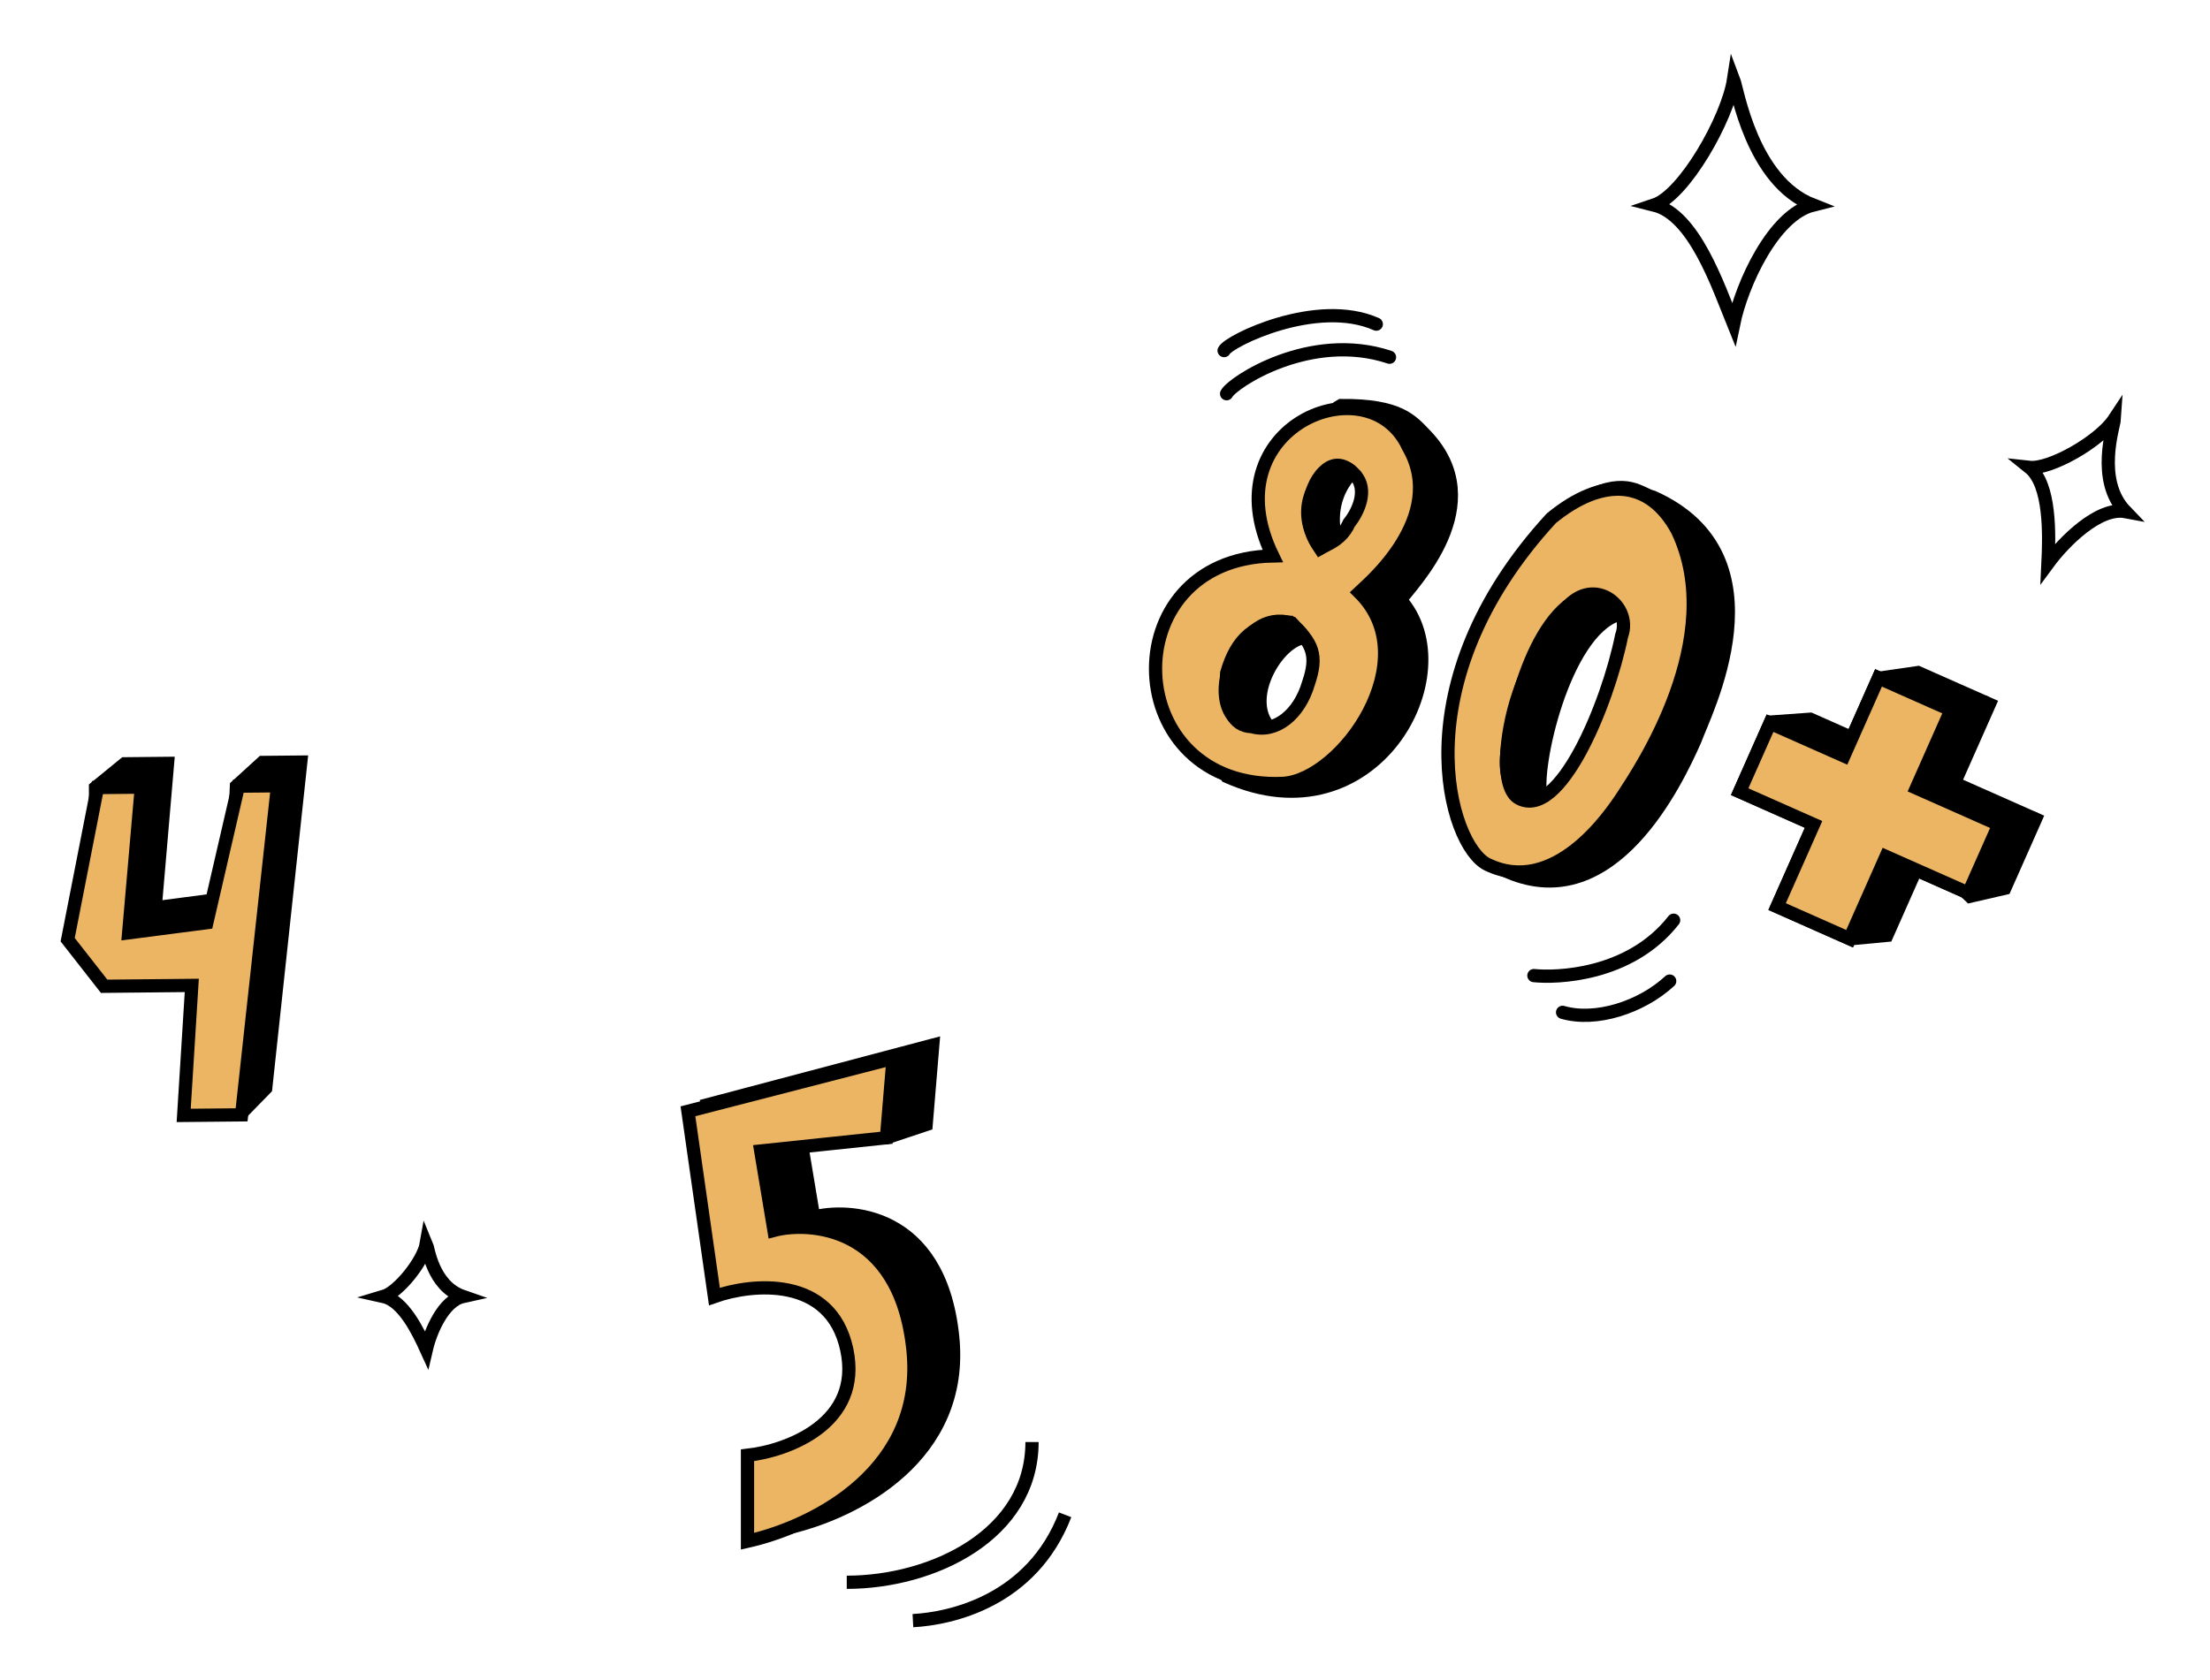 <svg width="167" height="127" viewBox="0 0 167 127" fill="none" xmlns="http://www.w3.org/2000/svg">
<g filter="url(#filter0_d_2048_6)">
<path d="M131 2C130.538 5 127.25 10.75 125 11.5C128 12.25 129.788 17.5 131 20.5C131.615 17.5 134 12.25 137 11.5C132.385 9.7 131.288 2.75 131 2Z" fill="white" stroke="black" stroke-linecap="round"/>
<path d="M56.985 93L53.485 79.5L70.485 75L69.985 81L66.985 82H60.485L61.485 88C63.985 87.333 70.985 87.5 71.985 97C72.94 106.071 64.652 110.333 59.485 111.5V105.5C62.485 105.167 68.185 102.6 66.985 97C65.785 91.4 59.819 92 56.985 93Z" fill="black" stroke="black"/>
<path d="M53.985 94L51.985 80L67.485 76L66.985 82L57.485 83L58.485 89C60.985 88.333 67.985 88.5 68.985 98C69.94 107.071 61.652 111.333 56.485 112.5V106C59.485 105.667 65.185 103.6 63.985 98C62.785 92.4 56.819 93 53.985 94Z" fill="#ECB563" stroke="black"/>
<path d="M63.985 115.6C70.485 115.6 77.985 112 77.985 105M68.985 118.5C71.882 118.344 77.985 117 80.485 110.5" stroke="black"/>
<path d="M121.185 41.479C120.728 42.138 119.043 42.899 118.288 42.78C119.109 43.359 119.225 44.919 119.269 45.801C119.773 45.162 120.909 44.158 121.89 44.377C120.696 43.33 121.192 41.697 121.185 41.479Z" fill="#ECB563" stroke="black" stroke-linecap="round"/>
<path d="M92.689 25.761C93.106 24.931 99 21 105 23" stroke="black" stroke-linecap="round"/>
<path d="M92.5 22.5C92.841 21.778 99.5 18.5 104 20.5" stroke="black" stroke-linecap="round"/>
<path d="M115.91 69.742C117.546 69.918 123.151 69.798 126.469 65.556" stroke="black" stroke-linecap="round"/>
<path d="M118.078 72.52C120.584 73.25 124.032 72.138 126.171 70.157" stroke="black" stroke-linecap="round"/>
<path d="M107.68 28.857C106.662 27.809 105.753 26.614 101.331 26.653C100.275 27.214 97.955 29.861 97.994 32.789C98.034 35.717 97.849 38.143 97.751 38.99L93.418 41.351L89.742 48.613L92.73 54.698C103.787 59.612 110.76 46.899 105.824 41.341C106.586 40.243 112.781 34.109 107.68 28.857Z" fill="black" stroke="black" stroke-linecap="round"/>
<path d="M106.412 29.777C103.441 23.346 91.436 28.279 96.171 38.021C83.92 38.269 84.569 55.797 96.974 55.213C101.411 54.939 107.889 45.895 102.713 40.775C103.219 40.284 109.519 35.14 106.412 29.777Z" fill="#ECB563" stroke="black" stroke-linecap="round"/>
<path d="M100.042 31.658C98.7 32.961 98.446 35.904 99.785 37.397C101.038 36.914 101.613 36.283 101.941 35.543C102.666 34.638 103.388 33.006 102.414 31.922C101.365 30.757 100.546 31.168 100.042 31.658Z" fill="white" stroke="black" stroke-linecap="round"/>
<path d="M92.695 46.881C93.412 44.337 94.84 42.969 97.481 43.038C99.24 44.609 99.582 45.566 98.881 47.629C98.182 50.029 96.38 51.444 94.6 50.926C93.148 50.889 92.529 49.488 92.695 46.881Z" fill="white" stroke="black" stroke-linecap="round"/>
<path d="M124.902 33.575C123.952 33.355 122.98 32.075 119.948 33.546C129.46 44.555 121.565 57.358 113.987 61.922C121.869 65.258 126.66 55.153 128.09 51.929C128.738 50.045 135.007 38.082 124.902 33.575Z" fill="black" stroke="black" stroke-linecap="round"/>
<path d="M117.224 35.178C121.093 32.001 124.666 32.216 126.756 36.109C130.65 44.281 123.871 54.246 122.692 56.069C121.61 57.741 117.443 63.774 112.404 61.343C109.478 59.931 105.78 47.625 117.224 35.178Z" fill="#ECB563" stroke="black" stroke-linecap="round"/>
<path d="M114.759 48.449C115.72 45.6 117.406 43.288 118.133 42.258C120.213 39.312 123.4 41.739 122.537 44.064C121.491 49.243 117.858 58.008 114.78 56.342C113.401 55.596 113.682 51.64 114.759 48.449Z" fill="white" stroke="black" stroke-linecap="round"/>
<path d="M116.448 56.278C115.85 54.152 118.173 43.803 122.259 42.458C121.962 41.225 121.098 41.079 119.518 41.139C115.319 43.041 113.85 51.987 113.824 53.542C113.79 55.504 114.905 56.981 116.448 56.278Z" fill="black" stroke="black" stroke-linecap="round"/>
<path d="M95.617 50.585C94.229 48.234 96.7 44.39 98.555 44.197C98.262 43.707 97.972 43.522 97.599 43.09C95.679 42.531 94.175 43.759 93.12 45.951C91.802 48.692 93.023 51.651 95.617 50.585Z" fill="black" stroke="black" stroke-linecap="round"/>
<path d="M100.928 36.589C100.528 35.18 100.733 33.146 102.199 31.697C101.872 31.35 101.02 30.983 100.474 31.428C99.791 31.983 97.575 34.229 99.757 37.468C100.376 37.128 100.739 36.712 100.928 36.589Z" fill="black" stroke="black" stroke-linecap="round"/>
<path d="M136.795 50.364L142.291 52.801L142.221 47.229L144.935 46.838L150.326 49.227L147.682 55.191L153.812 57.909L151.493 63.14L148.868 63.746L145.363 60.422L143.971 63.561L142.58 66.699L140.13 66.93L137.189 64.309L139.972 58.032L134.49 50.529L136.795 50.364Z" fill="black" stroke="black" stroke-linecap="round"/>
<path d="M139.337 53.139L141.953 47.239L147.429 49.667L144.813 55.567L151.041 58.328L148.746 63.504L142.518 60.743L141.142 63.848L139.765 66.954L134.289 64.526L137.042 58.315L131.459 55.84L133.754 50.664L139.337 53.139Z" fill="#ECB563" stroke="black" stroke-linecap="round"/>
<path d="M150.906 58.347L153.706 57.864" stroke="black" stroke-linecap="round"/>
<path d="M147.744 55.087L145.34 55.636" stroke="black" stroke-linecap="round"/>
<path d="M147.174 49.554L149.973 49.071" stroke="black" stroke-linecap="round"/>
<path d="M139.337 53.14L141.953 47.24L147.429 49.667L144.813 55.568L151.041 58.329L148.746 63.504L142.518 60.743L141.142 63.849L139.765 66.954L134.289 64.526L137.042 58.316L131.459 55.84L133.754 50.664L139.337 53.14Z" fill="#ECB563" stroke="black" stroke-linecap="round"/>
<path d="M32.216 90C31.985 91.333 30.11 93.667 28.985 94C30.485 94.333 31.61 96.667 32.216 98C32.524 96.667 33.485 94.333 34.985 94C32.678 93.2 32.36 90.333 32.216 90Z" fill="white" stroke="black" stroke-linecap="round"/>
<path d="M159.773 27.678C158.658 29.366 154.923 31.501 153.352 31.328C154.959 32.618 154.859 36.425 154.756 38.579C155.965 36.934 158.593 34.291 160.619 34.672C158.326 32.296 159.739 28.213 159.773 27.678Z" fill="white" stroke="black" stroke-linecap="round"/>
<path d="M15.794 78.299L16.393 68.56L9.912 68.623L7.216 65.132L7.218 55.531L9.419 53.734L12.66 53.702L11.725 64.618L17.505 63.858L17.866 55.426L19.835 53.632L22.729 53.604L20.077 78.257L18.549 79.823L15.794 78.299Z" fill="black" stroke="black"/>
<path d="M5.113 67.028L7.366 55.529L10.679 55.496L9.722 66.509L15.63 65.741L18.014 55.424L20.971 55.395L18.257 80.269L13.88 80.311L14.493 70.485L7.868 70.55L5.113 67.028Z" fill="#ECB563" stroke="black"/>
</g>
<defs>
<filter id="filter0_d_2048_6" x="0.578" y="0.065" width="165.491" height="126.934" filterUnits="userSpaceOnUse" color-interpolation-filters="sRGB">
<feFlood flood-opacity="0" result="BackgroundImageFix"/>
<feColorMatrix in="SourceAlpha" type="matrix" values="0 0 0 0 0 0 0 0 0 0 0 0 0 0 0 0 0 0 127 0" result="hardAlpha"/>
<feOffset dy="4"/>
<feGaussianBlur stdDeviation="2"/>
<feComposite in2="hardAlpha" operator="out"/>
<feColorMatrix type="matrix" values="0 0 0 0 0 0 0 0 0 0 0 0 0 0 0 0 0 0 0.25 0"/>
<feBlend mode="normal" in2="BackgroundImageFix" result="effect1_dropShadow_2048_6"/>
<feBlend mode="normal" in="SourceGraphic" in2="effect1_dropShadow_2048_6" result="shape"/>
</filter>
</defs>
</svg>
